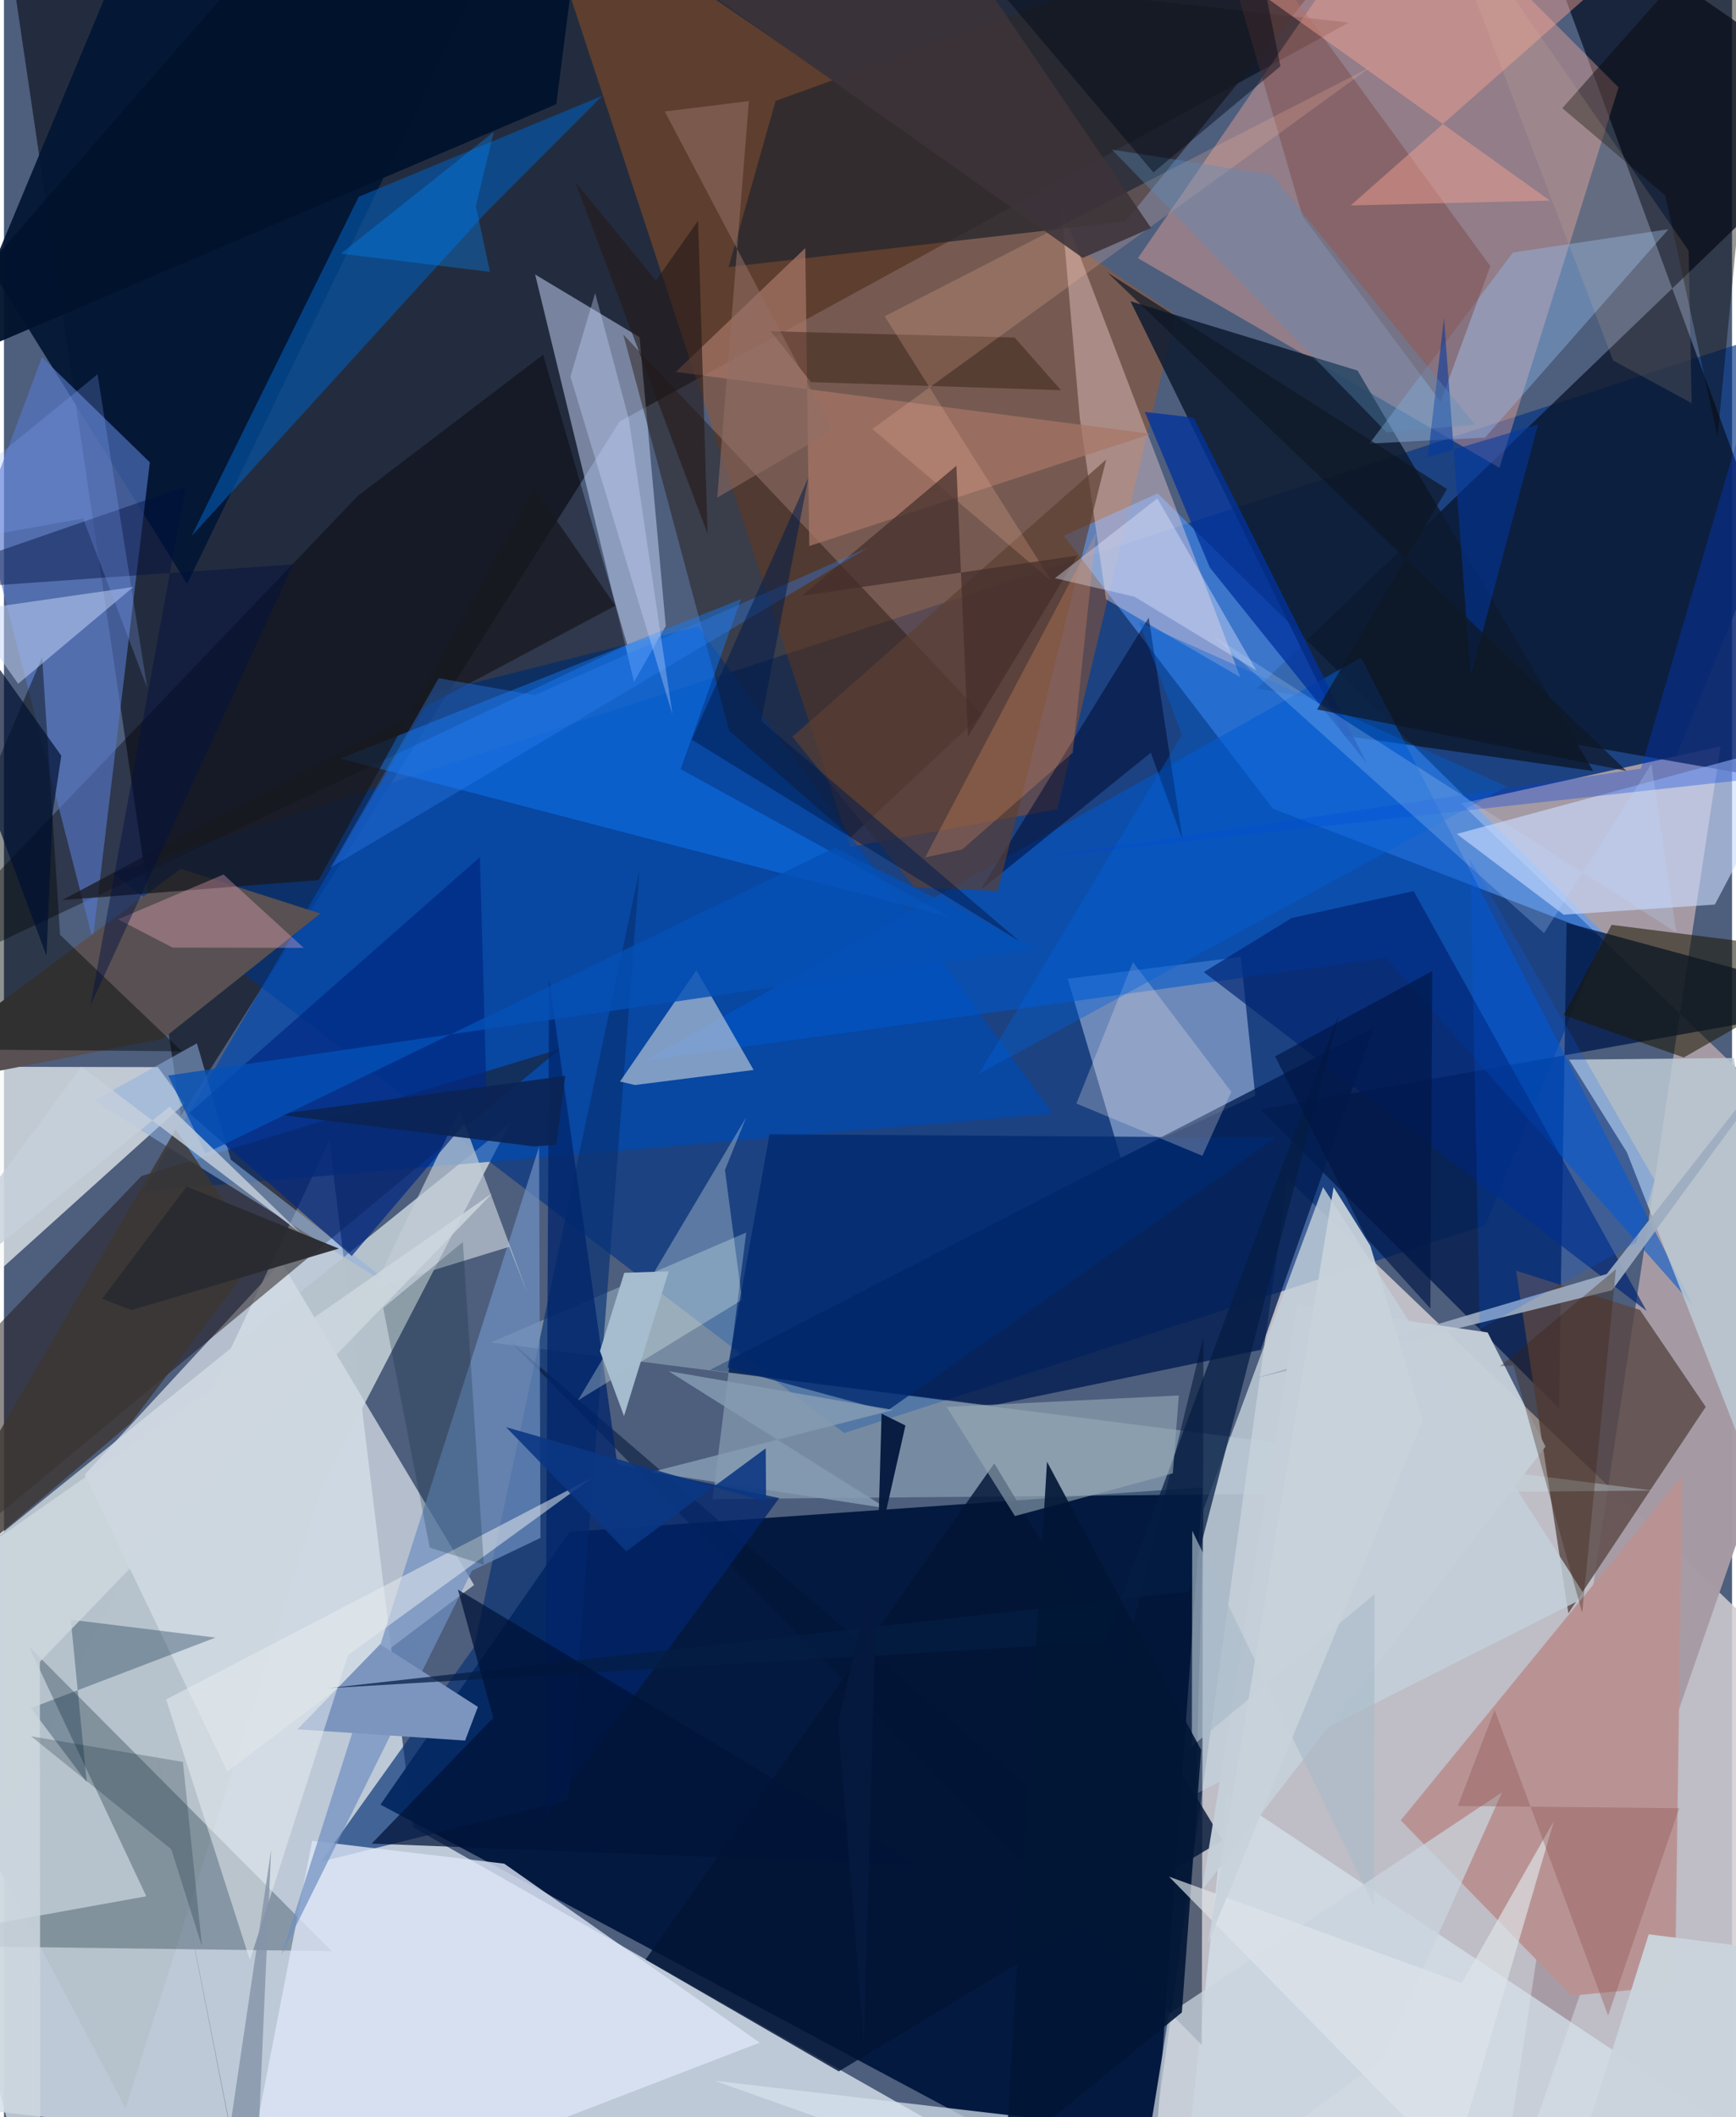 <svg xmlns="http://www.w3.org/2000/svg" width="228" height="278" viewBox="0 0 836 1024"><path fill="#4e5e7d" d="M0 0h836v1024H0z"/><path fill="#d4dfea" fill-opacity=".824" d="M548.867 1083.15L-62 1014.777l219.421-463.17 40.455 332.129z"/><path fill="#d1cdd0" fill-opacity=".859" d="M898 1074.525l-345.606-12.007 68.542-492.292L898 835.398z"/><path fill="#00173e" fill-opacity=".961" d="M273.608 740.889l306.227-21.538-24.97 352.766-372.712-199.29z"/><path fill="#1d2434" fill-opacity=".867" d="M-3.204-62l88.787 601.678 212.27-335.829 352.78-192.91z"/><path fill="#003383" fill-opacity=".643" d="M52.606 422.424l353.89 270.712 310.213-100.483L898 147.253z"/><path fill="#a79ba5" fill-opacity=".984" d="M704.921 388.62L898 573.99 720.37 1086l110.028-724.966z"/><path fill="#b7c3cc" fill-opacity=".996" d="M154.278 717.842l90.636-174.763L-62 790.72 58.828 1019.8z"/><path fill="#a7551c" fill-opacity=".451" d="M509.608 391.382l-100.213 18.22L254.186-62l312.708 214.4z"/><path fill="#0a152b" fill-opacity=".773" d="M898 52.001L606.09 332.976l290.939 50.944L732.886-62z"/><path fill="#fcae9d" fill-opacity=".388" d="M781.114 42.273l-57.657 183.962-174.896-101.357L677.126-62z"/><path fill="#f5f9f7" fill-opacity=".69" d="M-51.857 659.28L87.41 533.686l-12.976-17.56-132.199-.26z"/><path fill="#539cff" fill-opacity=".584" d="M613.904 391.166L776.15 453.65 558.148 238.636l-45.416 20.453z"/><path fill="#0149b0" fill-opacity=".698" d="M207.547 335.214L67.393 576.207l440.053-37.56-171.6-235.589z"/><path fill="#0c1a30" fill-opacity=".843" d="M648.355 355.853l120.493 17.067-113.996-193.68-109.864-33.524z"/><path fill="#c6d5f8" fill-opacity=".522" d="M307.484 163.08l-50.505-30.309 47.847 196.969 15.34-26.904z"/><path fill="#041d4d" fill-opacity=".804" d="M607.847 536.714L898 484.848l-142.033-38.541-3.696 234.95z"/><path fill="#a5bae1" fill-opacity=".592" d="M605.34 529.944l-65.073 29.957-25.696-86.526 83.79-10.597z"/><path fill="#d3dce6" fill-opacity=".761" d="M134.207 610.391L227.44 766.6l-119.383 90.245-68.983-143.63z"/><path fill="#1e1616" fill-opacity=".498" d="M268.957 507.363l-202.39 61.424-106.83 111.194 6.592 78.3z"/><path fill="#5a4745" fill-opacity=".804" d="M731.525 614.6l25.294 165.726 66.444-99.87-31.776-46.86z"/><path fill="#000103" fill-opacity=".4" d="M171.118 239.894L-62 483.918 301.523 311.95l-40.685-140.408z"/><path fill="#001d51" fill-opacity=".784" d="M477.764 679.89l-136.213-17.292L662.67 497.02l-54.671 155.837z"/><path fill="#cae9ef" fill-opacity=".322" d="M342.83 725.053l454.788-4.127-562.163-71.61 123.628-53.193z"/><path fill="#c4d1db" fill-opacity=".808" d="M765.266 772.407l-188.587 95.21 3.645-137.57 57.829-155.898z"/><path fill="#021634" fill-opacity=".922" d="M-6.027 130.262L74.145-62l160.606 42.394L88.604 282.383z"/><path fill="#0057ce" fill-opacity=".565" d="M668.583 463.314l-358.45 49.637 346.412-194.96 160.537 313.398z"/><path fill="#5578c8" fill-opacity=".639" d="M42.976 454.527L-9.989 248.78l28.348-76.012 52.224 50.852z"/><path fill="#0259b2" fill-opacity=".62" d="M233.104 102.879L90.738 259.31l80.876-164.138 117.924-48.878z"/><path fill="#092234" fill-opacity=".302" d="M158.566 943.715L11.96 796.225l56.897 120.942L-62 940.74z"/><path fill="#bccad5" fill-opacity=".851" d="M898 845.43L785.123 557.312l-27.989-44.808 79.686-.783z"/><path fill="#073175" fill-opacity=".671" d="M273.078 870.734l-119.763 29.683 74.218-103.854 79.877-375.488z"/><path fill="#cdddff" fill-opacity=".616" d="M754.55 442.407l73.13-4.902 41.749-79.187-166.589 45.026z"/><path fill="#b99394" fill-opacity=".996" d="M808.395 960.497l3.556-246.772-136.217 166.7 82.485 84.802z"/><path fill="#21140a" fill-opacity=".439" d="M299.61 161.808l173.439 183.71-63.331 59.311-58.842-51.396z"/><path fill="#ffdbda" fill-opacity=".38" d="M511.538 100.287l8.91 101.701 12.721 87.873 64.922 37.675z"/><path fill="#dde5f7" fill-opacity=".792" d="M111.096 1086l254.53-98.05-123.616-86.564-92.901-11.053z"/><path fill="#585052" d="M-62 529.551l138.88-27.114 76.19-60.607-67.542-21.606z"/><path fill="#d6e3ec" fill-opacity=".718" d="M898 1071.175l-554.21-64.792L567.94 1086l23.328-218.992z"/><path fill="#d2d7dd" fill-opacity=".584" d="M334.99 469.269l27.677 48.234-57.405 7.29-7.237-1.702z"/><path fill="#011634" fill-opacity=".541" d="M580.26 646.625l-58.592 240.043-276.75-237.964 334.53 340.355z"/><path fill="#6f8fc1" fill-opacity=".706" d="M134.222 945.637l124.664-391.014.668 189.207-33.125 15.873z"/><path fill="#29282e" fill-opacity=".804" d="M373.293 48.8L679.952-62 542.6 107.085l-192.056 22.079z"/><path fill="#0f7eff" fill-opacity=".439" d="M356.565 289.783l-193.697 77.07 295.215 76.892-130.712-71.733z"/><path fill="#a77666" fill-opacity=".714" d="M554.777 209.864l-229.792-29.97 62.682-59.907 1.914 144.108z"/><path fill="#000809" fill-opacity=".439" d="M18.47 317.89L-62 507.226l148.055 1.234-58.904-56.299z"/><path fill="#002473" fill-opacity=".682" d="M681.944 430.992L794.68 634.067l-214.226-163.91 42.482-26.125z"/><path fill="#90b2e0" fill-opacity=".537" d="M43.51 532.43l151.562 94.675-85.304-66.177-16.43-56.303z"/><path fill="#c1ccd6" fill-opacity=".702" d="M244.422 603.046l9.144 23.178-33.104-89.094-41.675 86.125z"/><path fill="#002883" fill-opacity=".71" d="M89.64 538.362l140.59-123.735 3.303 116.154-65.277 76.696z"/><path fill="#021435" fill-opacity=".804" d="M310.368 947.785l168.715-239.987L589.47 890.074l-185.626 111.783z"/><path fill="#7c95bf" d="M141.968 836.409l81.124 5.435 6.175-16.285-47.24-30.317z"/><path fill="#96c2f4" fill-opacity=".384" d="M716.507 211.627l88.776-100.761-75.261 11.247-69.415 92.441z"/><path fill="#00256a" fill-opacity=".753" d="M296.728 708.184l-32.976-234.26-2.019 405.067L375.05 724.558z"/><path fill="#eefcf4" fill-opacity=".298" d="M359.095 540.351l-10.293 25.542 8.264 62.797-79.377 48.631z"/><path fill="#7a4744" fill-opacity=".463" d="M579.71-62l48.512 166.56 66.755 89.78 24.065-65.65z"/><path fill="#1b1702" fill-opacity=".553" d="M777.721 447.314l-23.198 43.603 58.132 20.559L898 462.542z"/><path fill="#f7a193" fill-opacity=".459" d="M747.91 97.016l-96.405 2.355L834.156-62l-308.368.112z"/><path fill="#181920" fill-opacity=".765" d="M28.175 435.338l124.073-9.674 104.208-189.777 39.31 57.065z"/><path fill="#070703" fill-opacity=".42" d="M828.973 211.215L855.363-62 753.88 52.311l49.865 42.274z"/><path fill="#002970" fill-opacity=".78" d="M370.357 548.617l244.846 1.649-188.016 132.181-77.028-20.964z"/><path fill="#000c34" fill-opacity=".541" d="M472.39 430.522l81.419-131.798L570.184 406.2l-15.375-42.12z"/><path fill="#051d43" fill-opacity=".729" d="M156.68 816.536l416.552-46.687 72.736-279.659L532.54 794.14z"/><path fill="#9eadc2" fill-opacity=".918" d="M898 459.975L777.958 624.041l-174.35 43.062 171.766-50.906z"/><path fill="#5c3f32" fill-opacity=".675" d="M480.82 430.98l52.418-208.745-151.81 134.112 59.084 72.799z"/><path fill="#e7ecf0" fill-opacity=".529" d="M118.993 948.042L78.47 821.972l205.996-107.224-118.011 85.754z"/><path fill="#022440" fill-opacity=".318" d="M40.056 861.99l-27.019-35.836 89.317-34.116-70.027-8.665z"/><path fill="#fdb5ca" fill-opacity=".329" d="M81.562 458.324l63.471.13-38.82-35.491-51.004 21.672z"/><path fill="#0040e1" fill-opacity=".325" d="M849.232 376.383l-348.27 38.34 291-42.988L898 8.893z"/><path fill="#02329d" fill-opacity=".765" d="M551.91 199.244l31.448 75.248 75.866 94.57-83.716-167.082z"/><path fill="#c5d6f9" fill-opacity=".518" d="M-62 233.017L6.86 330.7l55.737-46.807L-62 301.869z"/><path fill="#c5d0d9" fill-opacity=".961" d="M579.571 914.351L745.778 699.65l-28.015-55.186-92.101-13.523z"/><path fill="#0037a1" fill-opacity=".553" d="M688.846 221.129l53.29-15.842-32.608 122.021-12.886-173.376z"/><path fill="#0b2455" fill-opacity=".929" d="M267.249 553.612l4.282-33.218-139.583 18.63 124.593 15.464z"/><path fill="#01122c" fill-opacity=".953" d="M149.026-51.216L281.597-62 267.215 50.374-62 190.788z"/><path fill="#e9e5e7" fill-opacity=".278" d="M518.813 533.756l27.353-68.434 47.616 62.743-14.01 30.959z"/><path fill="#210f01" fill-opacity=".369" d="M488.953 163.245l22.425 25.474-120.963-3.887-19.478-24.613z"/><path fill="#000f41" fill-opacity=".439" d="M87.983 235.205L41.759 486.563l98.067-213.62L-62 287.148z"/><path fill="#98acb7" fill-opacity=".596" d="M568.375 674.927l-112.34 5.557 33.046 52.78 76.376-20.667z"/><path fill="#001238" fill-opacity=".725" d="M177.882 891.69l263.536 10.212-221.811-133.084 17.104 62.002z"/><path fill="#fcbda0" fill-opacity=".22" d="M506.701 280.98l-80.6-128.003 235.5-120.844-241.487 175.344z"/><path fill="#aabcc9" fill-opacity=".667" d="M662.703 921.755l-87.846-181.393-.186 104.278 88.412-73.557z"/><path fill="#3d3438" fill-opacity=".878" d="M521.885 124.735L258.072-62l206.216 39.411 90.669 132.876z"/><path fill="#0060d8" fill-opacity=".384" d="M727.043 380.39L471.58 519.48l98.312-164.107-20.767-54.541z"/><path fill="#442e2c" fill-opacity=".718" d="M519.46 268.69l-133.45 19.47 74.749-62.873 5.623 130.978z"/><path fill="#e3ecff" fill-opacity=".384" d="M557.98 241.073l47.902 83.197-58.995-35.671-38.455-8.933z"/><path fill="#5b91bd" fill-opacity=".357" d="M613.238 84.483l-77.272-12.13L668.88 209.118l42.814-3.681z"/><path fill="#fc9f6a" fill-opacity=".243" d="M517.07 364.048l-53.49 46.803-17.968 3.878 82.697-157.066z"/><path fill="#062a38" fill-opacity=".235" d="M232.128 756.746l-26.16-8.228-22.485-115.96 38.528-31.853z"/><path fill="#0450b7" fill-opacity=".8" d="M401.92 410.045L97.524 557.828l-18.08-37.626 420.06-61.24z"/><path fill="#a7bdcf" fill-opacity=".984" d="M299.962 684.891l-11.63-31.469 11.753-37.807 21.504-.748z"/><path fill="#b9d6ff" fill-opacity=".243" d="M584.227 307.045l160.831 144.29 51.922-81.815L809.037 451z"/><path fill="#8494a9" fill-opacity=".8" d="M120.806 1086l8.437-191.188-19.958 134.661-38.567-196.751z"/><path fill="#3d3732" fill-opacity=".812" d="M123.582 606.414l-62.336 81.945-120.517 102.025 142.29-244.107z"/><path fill="#cad4dd" fill-opacity=".749" d="M666.93 995.87l57.788-128.98-161.09 107.104L545.43 1086z"/><path fill="#0588fe" fill-opacity=".345" d="M236.979 63.781l-8.684 35.895 6.807 31.796-72.14-8.781z"/><path fill="#859bb3" fill-opacity=".843" d="M321.503 663.166l108.62 18.786-117.05 30.07 113.846 17.462z"/><path fill="#0062ff" fill-opacity=".188" d="M798.542 570.762l-89.195-155.176 4.618 227.17 75.7-41.797z"/><path fill="#0e1724" fill-opacity=".682" d="M698.063 236.53L635.26 343.15l149.64 29.712L533.92 131.91z"/><path fill="#05193e" fill-opacity=".961" d="M436.112 689.45L403.54 833.366l12.447 154.537 8.583-304.149z"/><path fill="#2d7ff0" fill-opacity=".357" d="M256.725 336.227l-46.411-8.201-52.34 91.595L418.15 264.839z"/><path fill="#cbd4dc" fill-opacity=".965" d="M795.704 935.555l87.074 11.003L898 1010.944 748.229 1086z"/><path fill="#926f66" fill-opacity=".553" d="M345.056 240.691l55.764-32.535-81.124-154.233 40.694-5.042z"/><path fill="#ced7df" fill-opacity=".835" d="M17.37 803.735L236.225 577.15-62 785.213 17.58 1086z"/><path fill="#021635" fill-opacity=".906" d="M484.585 1042.97l85.255-69.628 9.306-126.97-74.553-139.378z"/><path fill="#081f2e" fill-opacity=".235" d="M80.942 894.421L13.13 839.777l73.454 12.41 9.227 89.272z"/><path fill="#391f0d" fill-opacity=".333" d="M723.676 660.88l56.146-46.985-16.325 166.183-33.265-119.717z"/><path fill="#0b3783" fill-opacity=".886" d="M301.05 750.326l-58.09-60.038 125.747 36.05-.18-25.84z"/><path fill="#001c4d" fill-opacity=".525" d="M366.363 348.635l124.831 106.571-158.488-97.48 56.411-126.623z"/><path fill="#dee4e9" fill-opacity=".675" d="M749.854 880.67l-44.562 78.482-141.655-51.47 137.336 140.078z"/><path fill="#cbd9ff" fill-opacity=".353" d="M286.005 141.784l16.309 61.03 21.077 142.71-49.336-163.4z"/><path fill="#282b30" fill-opacity=".949" d="M88.39 573.86l73.612 30.03-100.387 29.765-14.117-5.487z"/><path fill="#001544" fill-opacity=".639" d="M659.024 598.58l-44.074-87.652 76.027-41.265-.909 163.214z"/><path fill="#c6d0db" fill-opacity=".812" d="M-62 650.468l99.496-134.565 105.903 80.413-63.321-61.053z"/><path fill="#000815" fill-opacity=".443" d="M608.217-14.47l9.3 46.51-61.45 51.367-98.768-116.871z"/><path fill="#8f5351" fill-opacity=".369" d="M810.458 874.533l-107.132-1.037 17.807-46.469 54.91 147.8z"/><path fill="#e9c3a0" fill-opacity=".145" d="M688.327-62l90.149 236.375 37.99 20.607-1.455-73.729z"/><path fill="#001131" fill-opacity=".698" d="M20.586 462.316L-62 239.718 27.744 365.51l-4.28 28.16z"/><path fill="#241a1a" fill-opacity=".612" d="M315.424 135.65l-39.079-47.682 64.038 170.166-4.579-151.389z"/><path fill="#8baaff" fill-opacity=".243" d="M69.28 332.573l-30.988-81.8L-62 268.639l107.274-87.62z"/><path fill="#c7d2da" fill-opacity=".937" d="M643.247 574.182l17.744 28.342 25.381 84.44-103.887 252.822z"/></svg>